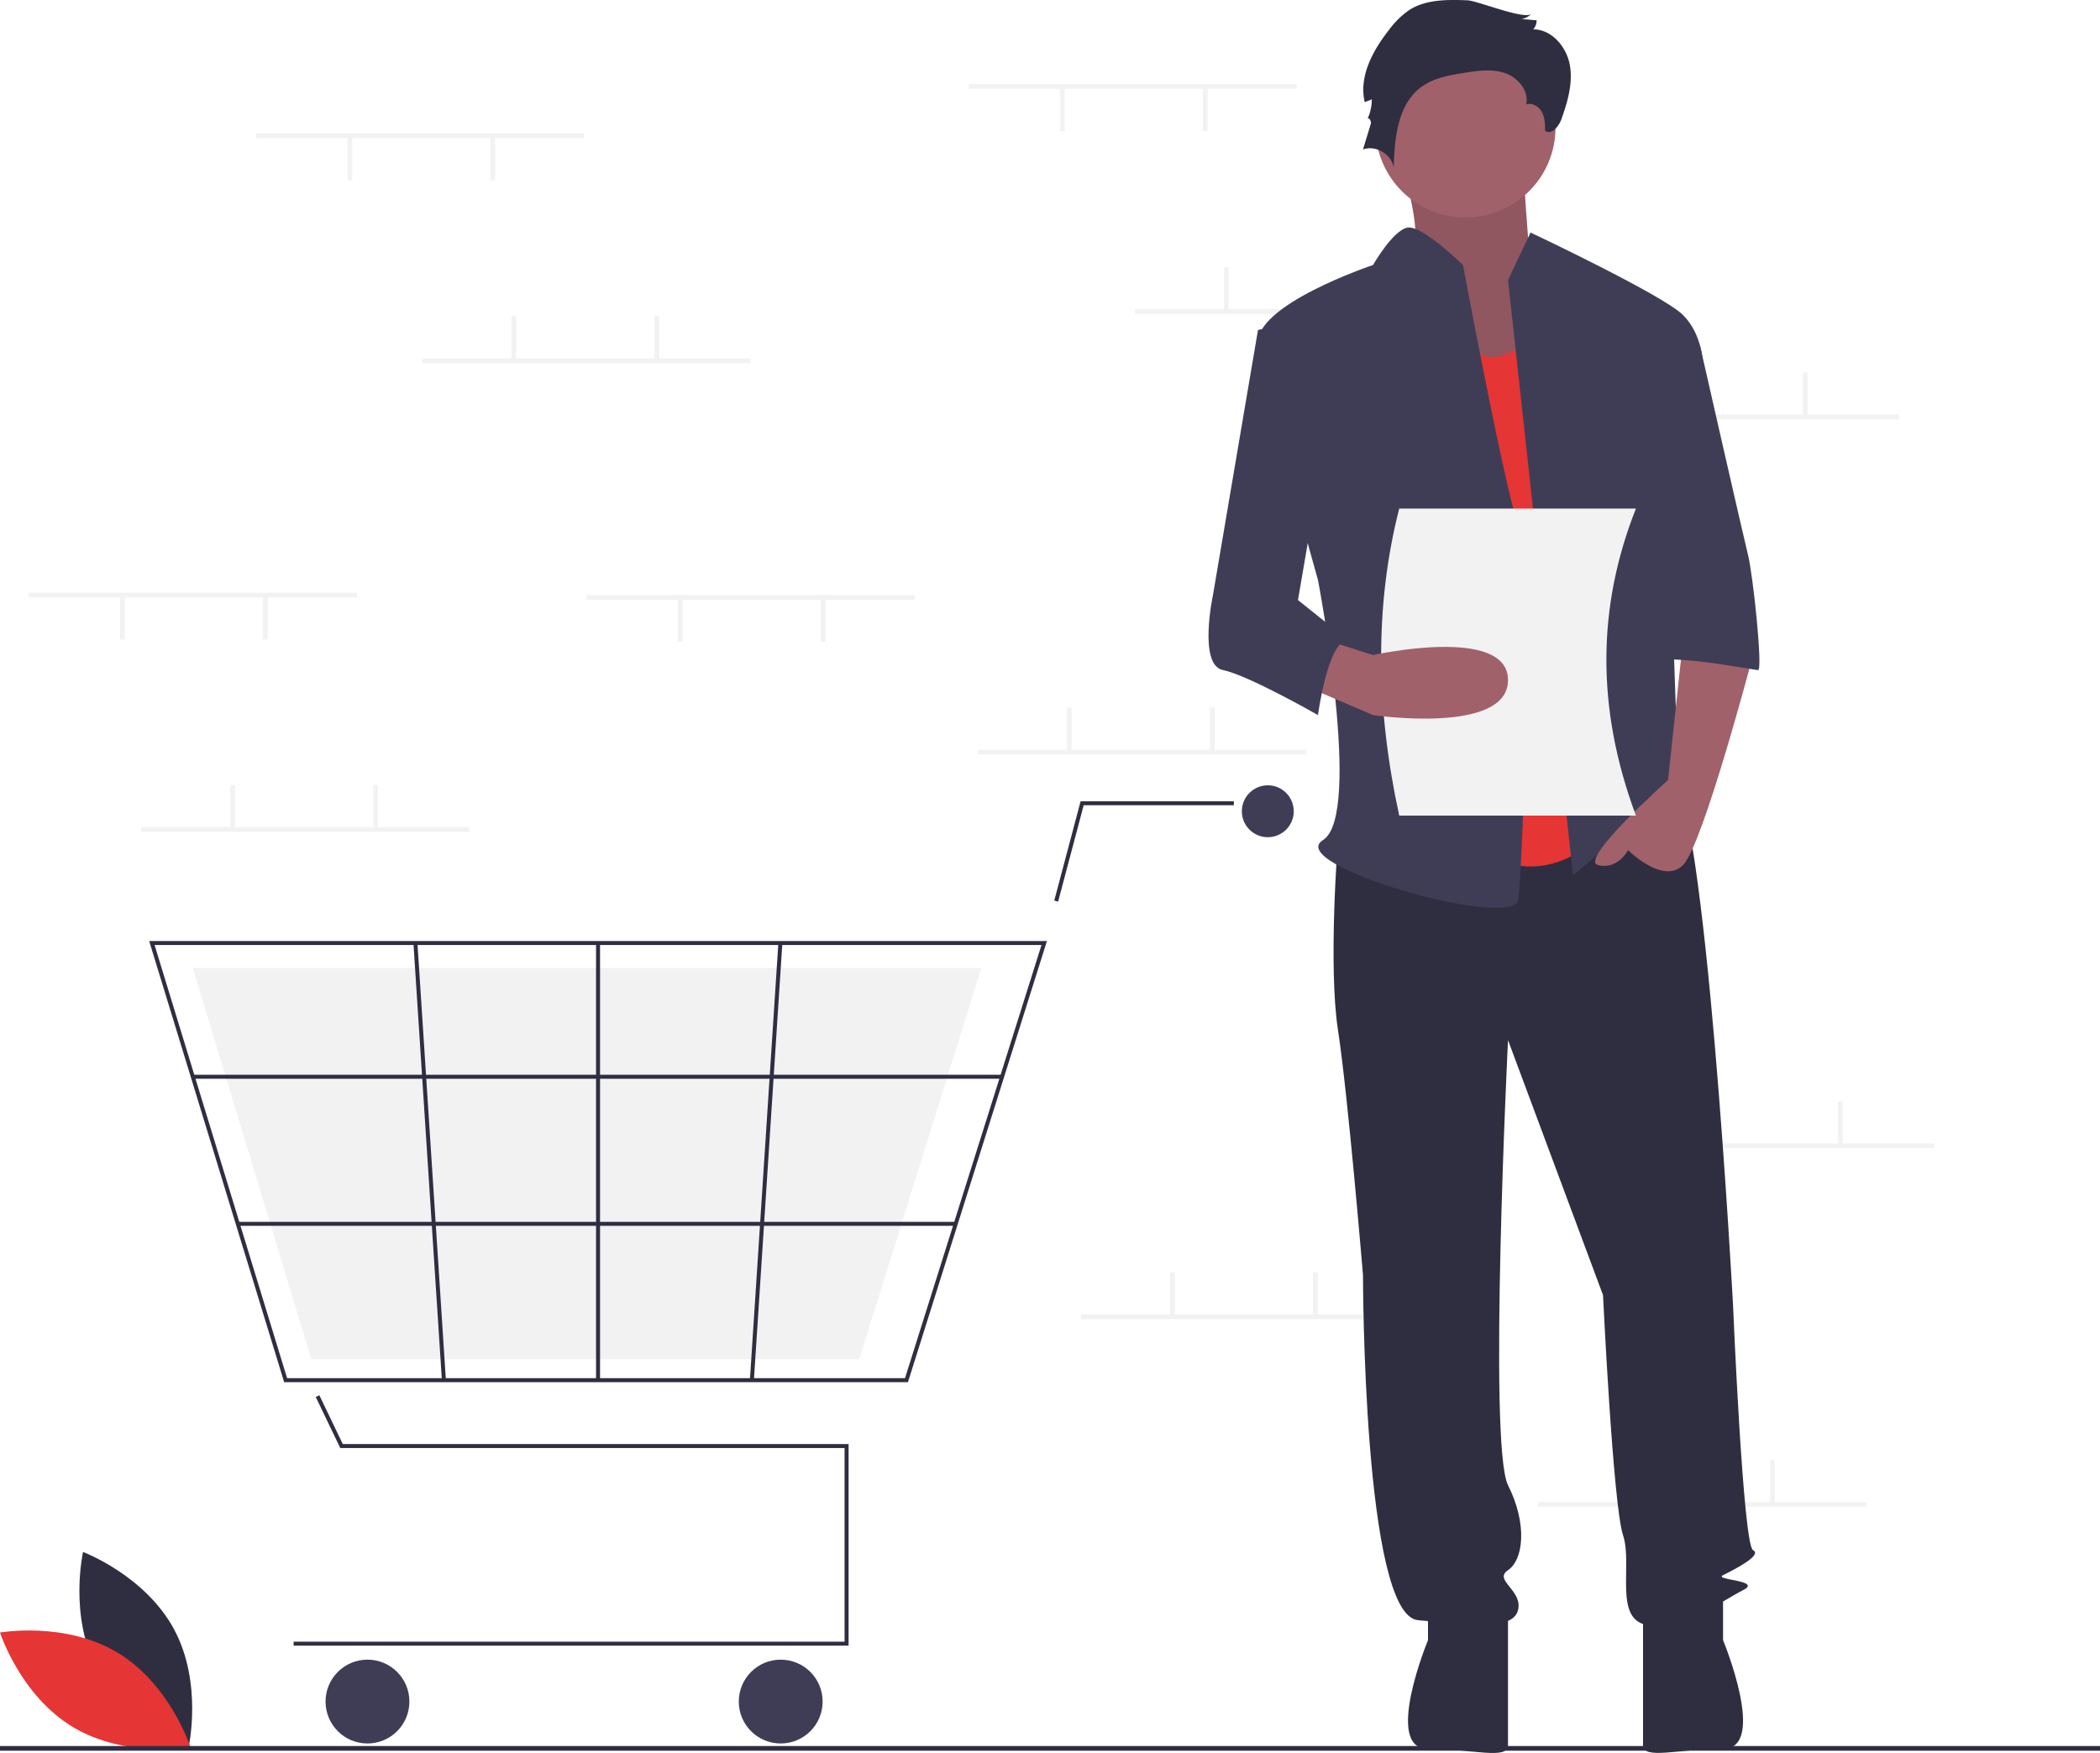 <svg height="747.971" viewBox="0 0 896 747.971" width="896" xmlns="http://www.w3.org/2000/svg">
    <path
        d="m193.634 788.752c12.428 23.049 38.806 32.944 38.806 32.944s6.227-27.475-6.201-50.524-38.806-32.944-38.806-32.944-6.227 27.475 6.201 50.524z"
        fill="#2f2e41" transform="translate(-152 -76.014)" />
    <path
        d="m202.177 781.169c22.438 13.5 31.08 40.314 31.08 40.314s-27.738 4.927-50.177-8.573-31.08-40.314-31.08-40.314 27.738-4.927 50.177 8.573z"
        fill="#E53535" transform="translate(-152 -76.014)" />
    <g fill="#f2f2f2">
        <path d="m413.248 35.908h140v2h-140z" />
        <path d="m513.249 37.408h2v18.5h-2z" />
        <path d="m452.248 37.408h2v18.5h-2z" />
        <path d="m484.248 131.908h140v2h-140z" />
        <path d="m522.249 113.908h2v18.5h-2z" />
        <path d="m583.249 113.908h2v18.5h-2z" />
        <path d="m670.249 176.908h140v2h-140z" />
        <path d="m708.249 158.908h2v18.5h-2z" />
        <path d="m769.249 158.908h2v18.5h-2z" />
        <path d="m656.249 640.908h140v2h-140z" />
        <path d="m694.249 622.908h2v18.5h-2z" />
        <path d="m755.249 622.908h2v18.5h-2z" />
        <path d="m417.248 319.908h140v2h-140z" />
        <path d="m455.248 301.908h2v18.5h-2z" />
        <path d="m516.249 301.908h2v18.5h-2z" />
        <path d="m461.248 560.908h140v2h-140z" />
        <path d="m499.248 542.908h2v18.5h-2z" />
        <path d="m560.249 542.908h2v18.5h-2z" />
        <path d="m685.249 487.908h140v2h-140z" />
        <path d="m723.249 469.908h2v18.5h-2z" />
        <path d="m784.249 469.908h2v18.5h-2z" />
    </g>
    <path
        d="m362.06 702.184h-236.786v-1.703h235.082v-82.62h-215.176l-10.453-21.777 1.536-.737 9.989 20.81h215.808z"
        fill="#2f2e41" />
    <circle cx="156.789" cy="726.033" fill="#3f3d56" r="17.887" />
    <circle cx="333.101" cy="726.033" fill="#3f3d56" r="17.887" />
    <circle cx="540.927" cy="346.153" fill="#3f3d56" r="11.073" />
    <path
        d="m539.385 665.767h-266.149l-57.588-188.236h383.044l-.349 1.108zm-264.889-1.704h263.639l58.234-184.83h-378.419z"
        fill="#2f2e41" transform="translate(-152 -76.014)" />
    <path d="m366.61 579.958h-233.768l-50.582-166.943h336.441l-.306.983z" fill="#f2f2f2" />
    <path d="m451.465 384.7-1.647-.437 11.241-42.369h65.389v1.704h-64.078z" fill="#2f2e41" />
    <path d="m82.258 458.584h345.293v1.704h-345.293z" fill="#2f2e41" />
    <path d="m101.459 521.344h306.319v1.704h-306.319z" fill="#2f2e41" />
    <path d="m254.314 402.368h1.704v186.533h-1.704z" fill="#2f2e41" />
    <path d="m385.557 570.797h186.929v1.704h-186.929z" fill="#2f2e41"
        transform="matrix(.065 -.998 .998 .065 -274.739 936.235)" />
    <path d="m334.457 478.185h1.704v186.929h-1.704z" fill="#2f2e41"
        transform="matrix(.998 -.065 .065 .998 -188.469 -52.996)" />
    <path d="m0 745h896v2h-896z" fill="#2f2e41" />
    <path
        d="m747.411 137.89s14.618 41.606 5.622 48.007 30.361 58.675 30.361 58.675l47.229-12.802-25.863-43.74s-3.373-43.74-3.373-50.141-53.976 0-53.976 0z"
        fill="#a0616a" transform="translate(-152 -76.014)" />
    <path
        d="m747.411 137.89s14.618 41.606 5.622 48.007 30.361 58.675 30.361 58.675l47.229-12.802-25.863-43.74s-3.373-43.74-3.373-50.141-53.976 0-53.976 0z"
        opacity=".1" transform="translate(-152 -76.014)" />
    <path
        d="m722.874 434.468s-4.267 53.341 0 81.079 10.668 104.549 10.668 104.549 0 145.089 23.47 147.222 40.539 4.267 42.673-4.267-10.668-12.802-4.267-17.069 8.535-19.203 0-36.272 0-189.895 0-189.895l40.539 108.816s4.267 89.614 8.535 102.415-4.267 36.272 10.668 38.406 32.005-10.668 40.539-14.936-12.802-4.267-8.535-6.401 17.069-8.535 12.802-10.668-8.535-104.549-8.535-104.549-11.735-218.7-26.671-227.234-24.537 6.166-24.537 6.166z"
        fill="#2f2e41" transform="translate(-152 -76.014)" />
    <path
        d="m761.279 758.784v17.069s-19.203 46.399 0 46.399 34.138 4.808 34.138-1.593v-57.609z"
        fill="#2f2e41" transform="translate(-152 -76.014)" />
    <path
        d="m887.165 758.754v17.069s19.203 46.399 0 46.399-34.138 4.808-34.138-1.593v-57.609z"
        fill="#2f2e41" transform="translate(-152 -76.014)" />
    <circle cx="625.282" cy="54.408" fill="#a0616a" r="38.406" />
    <path
        d="m765.547 201.9s10.668 32.005 27.738 25.604l17.069-6.401 29.871 204.831s-23.47 34.138-57.609 12.802-17.069-236.836-17.069-236.836z"
        fill="#E53535" transform="translate(-152 -76.014)" />
    <path
        d="m795.418 195.499 9.601-20.27s56.542 26.671 65.076 35.205 8.535 21.337 8.535 21.337l-14.936 53.341s4.267 117.351 4.267 121.618 14.936 27.738 4.267 19.203-12.802-17.069-21.337-4.267-27.738 27.738-27.738 27.738z"
        fill="#3f3d56" transform="translate(-152 -76.014)" />
    <path
        d="m870.096 349.122-6.401 59.742s-38.406 34.138-29.871 36.272 12.802-6.401 12.802-6.401 14.936 14.936 23.47 6.401 29.871-89.614 29.871-89.614z"
        fill="#a0616a" transform="translate(-152 -76.014)" />
    <path
        d="m778.1 76.144c-8.514-.304-17.625-.455-24.804 4.133a36.313 36.313 0 0 0 -8.572 8.392c-6.992 8.838-13.033 19.959-10.436 30.925l3.016-1.176a19.751 19.751 0 0 1 -1.905 8.463c.425-1.235 1.847.762 1.466 2.011l-3.323 10.901c5.462-2.002 12.257 2.052 13.088 7.81.38-12.661 1.693-27.18 11.964-34.593 5.18-3.739 11.735-4.88 18.042-5.894 5.818-.935 11.918-1.827 17.491.089s10.319 7.615 9.055 13.371c2.57-.885 5.444.906 6.713 3.309s1.337 5.237 1.375 7.955c2.739 1.936 5.856-1.908 6.973-5.071 2.62-7.424 4.949-15.327 3.538-23.073s-7.723-15.148-15.596-15.174a5.467 5.467 0 0 0 1.422-3.849l-6.489-.548a7.172 7.172 0 0 0 4.286-2.26c-2.605 2.867-23.09-5.569-27.303-5.719z"
        fill="#2f2e41" transform="translate(-152 -76.014)" />
    <path
        d="m776.215 189.098s-17.369-17.021-23.62-15.978-14.786 15.978-14.786 15.978-51.208 17.069-49.074 34.138 25.604 100.282 25.604 100.282 19.203 100.282 2.134 110.95 81.079 38.406 83.213 25.604 6.401-140.821 0-160.024-23.47-110.95-23.47-110.95z"
        fill="#3f3d56" transform="translate(-152 -76.014)" />
    <path
        d="m850.893 223.236h26.383s18.424 81.079 20.558 89.614 6.401 49.074 4.267 49.074-44.807-8.535-44.807-2.134z"
        fill="#3f3d56" transform="translate(-152 -76.014)" />
    <path
        d="m850 424.014h-101c-9.856-45.34-10.68-89.146 0-131h101c-16.299 41.101-17.318 84.607 0 131z"
        fill="#f2f2f2" transform="translate(-152 -76.014)" />
    <path
        d="m707.938 368.325 29.871 12.802s57.609 8.535 57.609-14.936-57.609-10.668-57.609-10.668l-19.204-6.14z"
        fill="#a0616a" transform="translate(-152 -76.014)" />
    <path
        d="m714.339 210.435-25.604 6.401-19.203 113.084s-6.401 29.871 4.267 32.005 40.539 19.203 40.539 19.203 4.267-32.005 12.802-32.005l-21.337-17.069 12.802-74.678z"
        fill="#3f3d56" transform="translate(-152 -76.014)" />
    <path d="m60.248 352.908h140v2h-140z" fill="#f2f2f2" />
    <path d="m98.249 334.908h2v18.5h-2z" fill="#f2f2f2" />
    <path d="m159.249 334.908h2v18.5h-2z" fill="#f2f2f2" />
    <path d="m109.249 56.908h140v2h-140z" fill="#f2f2f2" />
    <path d="m209.249 58.408h2v18.5h-2z" fill="#f2f2f2" />
    <path d="m148.249 58.408h2v18.5h-2z" fill="#f2f2f2" />
    <path d="m250.249 253.908h140v2h-140z" fill="#f2f2f2" />
    <path d="m350.248 255.408h2v18.5h-2z" fill="#f2f2f2" />
    <path d="m289.248 255.408h2v18.5h-2z" fill="#f2f2f2" />
    <path d="m12.248 252.908h140v2h-140z" fill="#f2f2f2" />
    <path d="m112.249 254.408h2v18.5h-2z" fill="#f2f2f2" />
    <path d="m51.248 254.408h2v18.5h-2z" fill="#f2f2f2" />
    <path d="m180.249 152.908h140v2h-140z" fill="#f2f2f2" />
    <path d="m218.249 134.908h2v18.5h-2z" fill="#f2f2f2" />
    <path d="m279.248 134.908h2v18.5h-2z" fill="#f2f2f2" />
</svg>